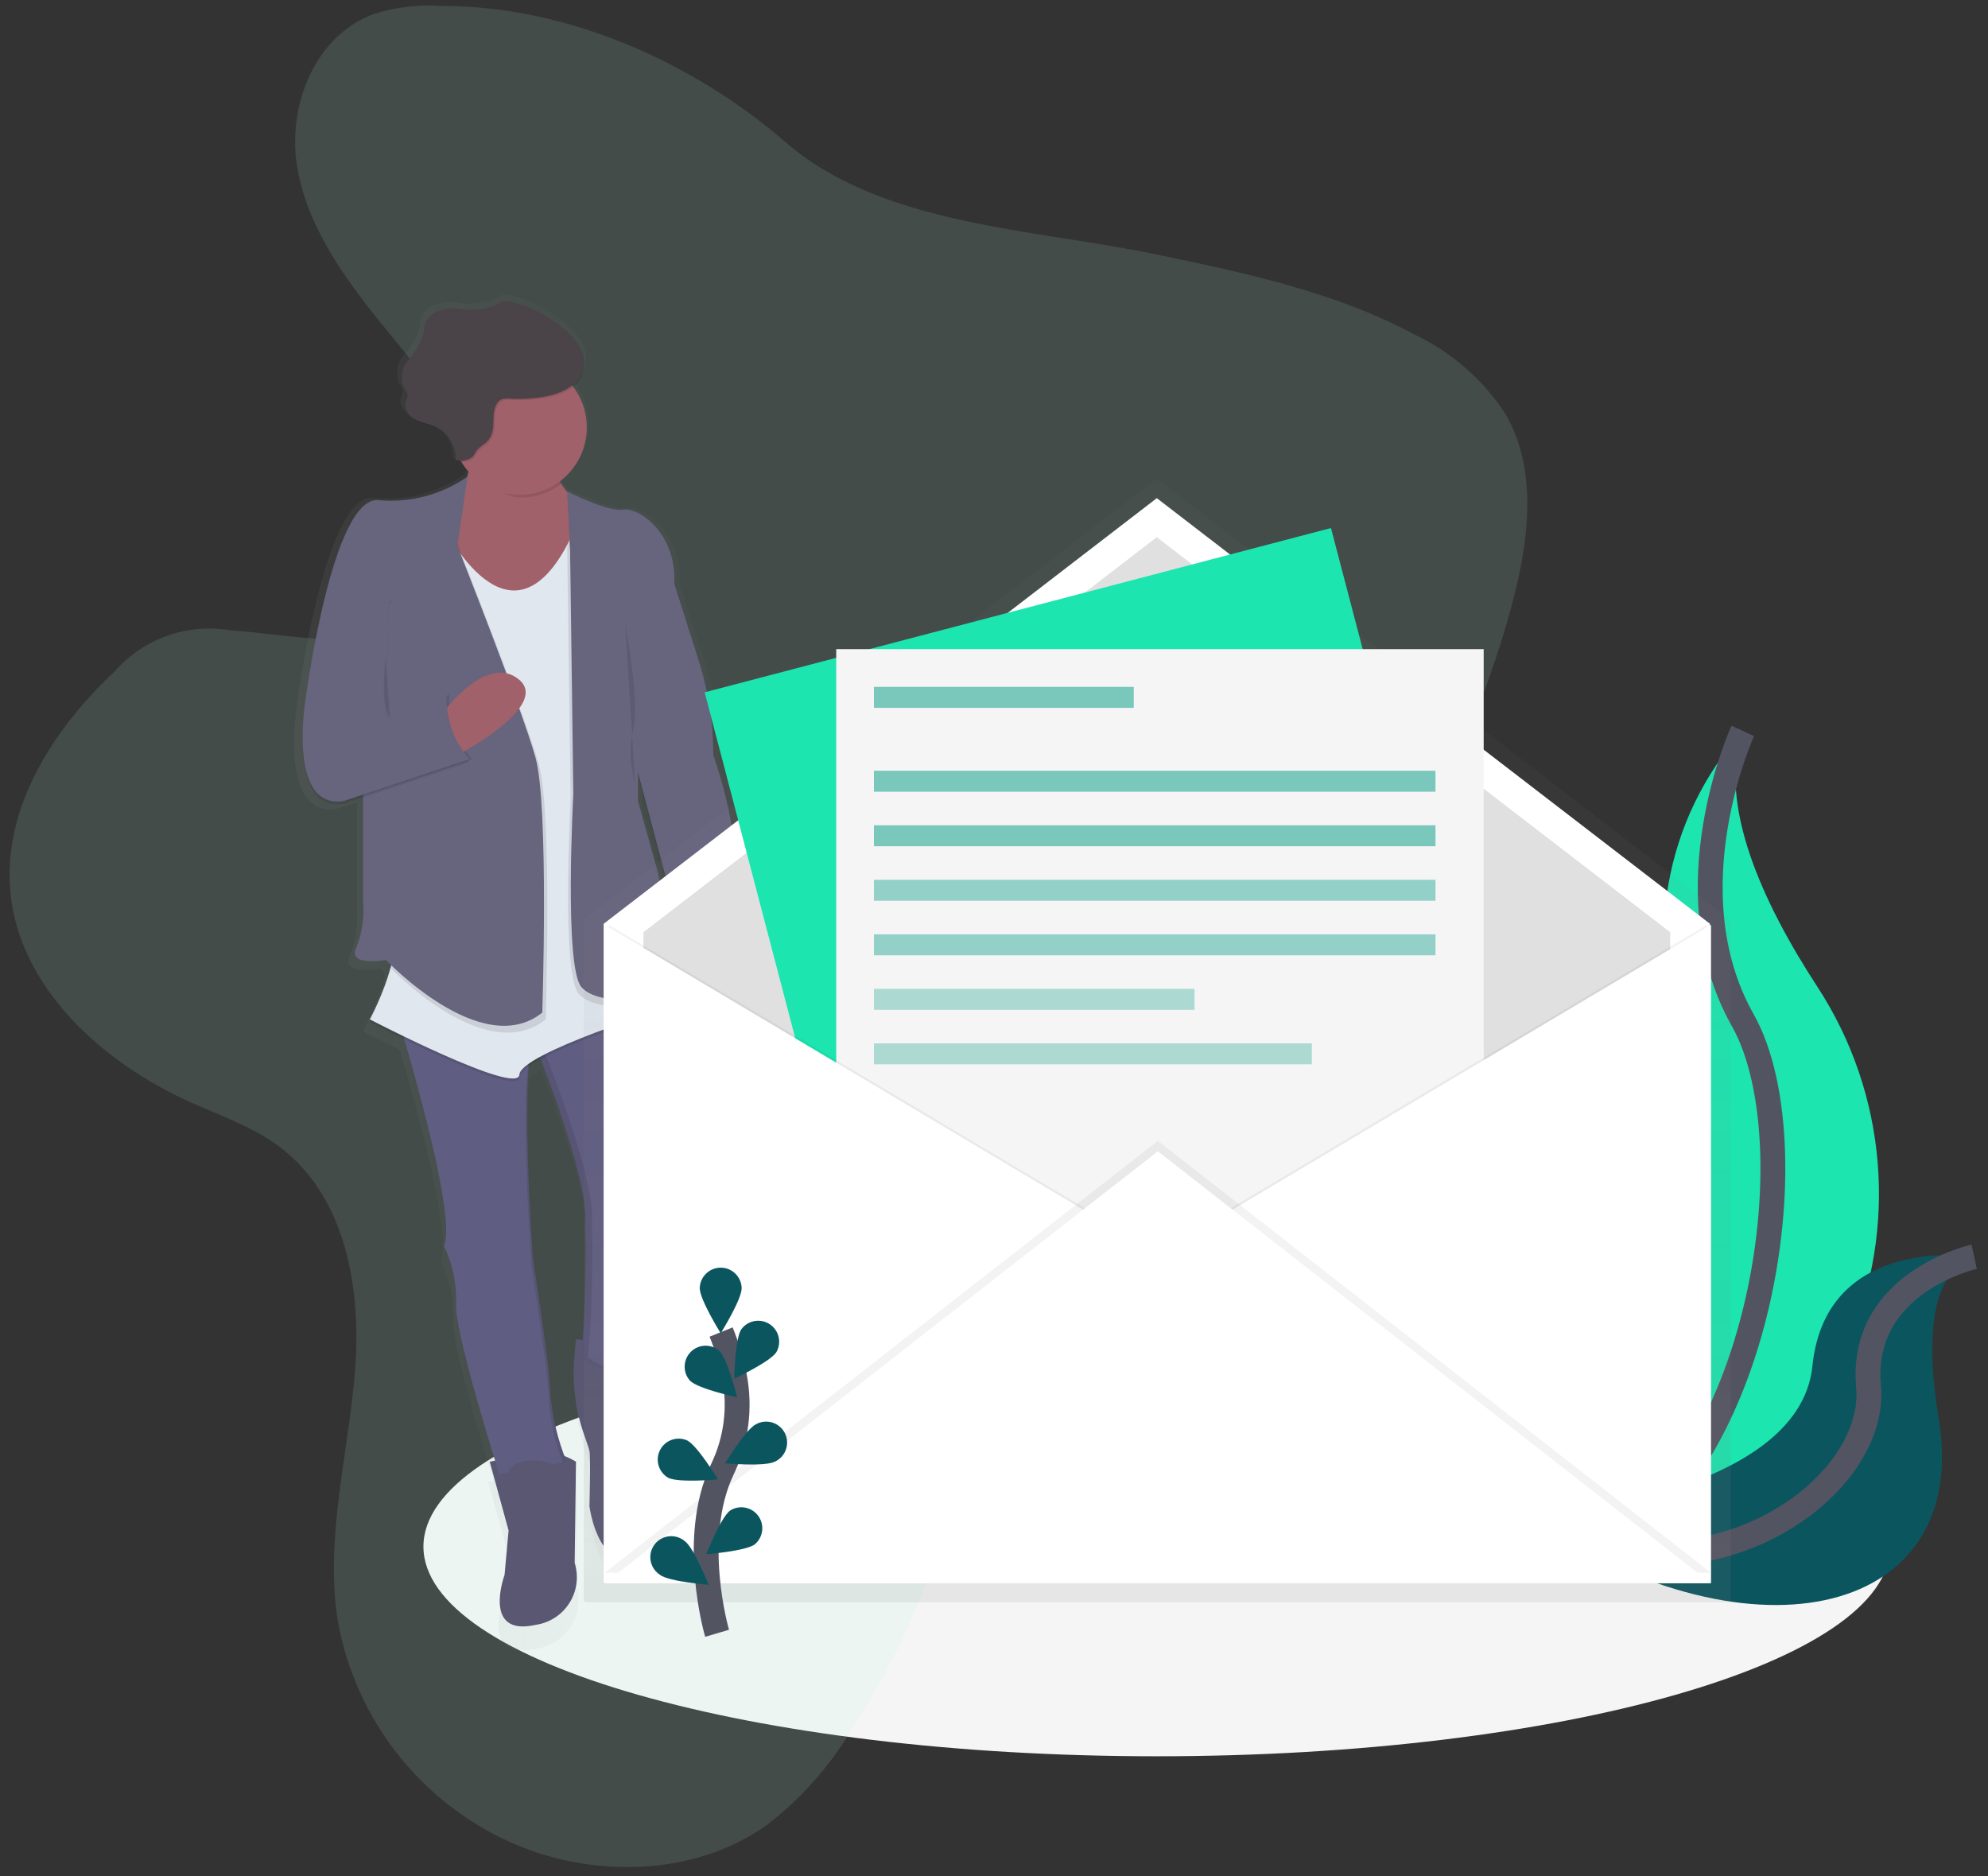 <svg width="160" height="151" viewBox="0 0 160 151" fill="none" xmlns="http://www.w3.org/2000/svg">
<rect x="0" y="0" width="160" height="151" fill="#333333" stroke="none"/>
<path d="M93.103 141.341C125.702 141.341 152.128 133.786 152.128 124.466C152.128 115.146 125.702 107.591 93.103 107.591C60.505 107.591 34.079 115.146 34.079 124.466C34.079 133.786 60.505 141.341 93.103 141.341Z" fill="#F5F5F5"/>
<path d="M140.265 58.82C133.927 65.909 132.162 75.984 135.712 84.808C141.614 100.333 125.594 126.152 125.594 126.152C125.594 126.152 125.763 126.127 126.085 126.071C136.148 124.289 144.647 117.574 148.712 108.191C152.777 98.809 151.867 88.011 146.287 79.443C141.854 72.656 138.206 64.693 140.265 58.82Z" fill="#1CE5AF"/>
<path d="M140.265 58.82C140.265 58.82 134.363 71.645 140.265 82.108C146.167 92.571 141.278 121.933 125.594 126.152" stroke="#535461" stroke-width="2"/>
<path d="M158.887 101.138C158.887 101.138 146.956 99.238 145.868 109.938C144.779 120.638 122.933 122.12 122.933 122.12C122.933 122.12 123.075 122.22 123.342 122.393C141.387 134.246 158.637 129.943 156.038 114.203C155.066 108.352 155.142 102.474 158.887 101.138Z" fill="#0B555F"/>
<path d="M158.887 101.138C158.887 101.138 149.625 103.173 150.386 111.601C151.146 120.029 136.627 130.126 122.926 122.116" stroke="#535461" stroke-width="2"/>
<path opacity="0.128" d="M35.631 0.48C33.776 0.341 31.911 0.553 30.135 1.107C25.399 2.812 23.154 8.391 23.884 13.223C24.615 18.055 27.617 22.25 30.732 26.095C33.846 29.94 37.222 33.735 38.926 38.324C39.906 40.583 40.043 43.12 39.311 45.472C37.976 49.001 33.948 50.972 30.083 51.382C26.218 51.792 22.335 50.993 18.456 50.715C15.023 50.155 11.543 51.402 9.246 54.015C4.215 58.706 0.188 65.115 0.839 71.834C1.576 79.456 8.147 85.482 15.345 88.712C17.728 89.784 20.248 90.651 22.346 92.181C27.871 96.214 29.113 103.772 28.563 110.445C28.013 117.118 26.139 123.797 27.182 130.412C28.584 138.329 33.825 145.032 41.167 148.3C47.694 151.19 55.863 151.01 61.653 146.921C64.388 144.835 66.702 142.249 68.473 139.299C71.269 134.997 73.545 130.379 75.253 125.54C76.062 123.248 76.821 120.782 78.707 119.188C79.928 118.254 81.331 117.587 82.826 117.231C87.274 115.946 91.96 115.592 96.449 114.449C100.938 113.306 105.456 111.176 107.897 107.367C111.35 101.962 109.738 95.049 109.754 88.69C109.782 74.202 118.759 61.23 122.072 47.111C123.155 42.495 123.557 37.388 121.14 33.272C119.326 30.519 116.792 28.317 113.814 26.906C107.418 23.473 100.138 21.945 92.98 20.458C83.031 18.395 70.95 18.128 63.239 11.453C55.846 5.047 45.723 0.48 35.631 0.48Z" fill="#B2F4DE"/>
<g opacity="0.5">
<path d="M57.952 61.09C57.951 58.442 57.537 55.81 56.723 53.29L54.699 47.007V46.696C54.761 42.671 51.626 40.663 50.419 40.881C49.182 41.104 45.753 39.381 45.753 39.381V39.428C45.517 39.157 45.305 38.867 45.118 38.561C46.316 37.689 47.112 36.37 47.325 34.903C47.538 33.436 47.15 31.945 46.249 30.768C46.62 30.489 46.903 30.109 47.064 29.674C47.306 28.86 47.162 27.979 46.674 27.284C46.48 26.993 46.254 26.724 45.999 26.484C45.614 26.102 45.192 25.757 44.741 25.455C43.64 24.632 42.374 24.056 41.031 23.767C40.797 23.712 40.554 23.712 40.321 23.767C40.119 23.849 39.926 23.953 39.747 24.078C38.743 24.452 37.655 24.537 36.607 24.321C35.541 24.265 34.245 24.564 33.908 25.565C33.835 25.882 33.779 26.202 33.739 26.525C33.47 27.276 33.052 27.964 32.51 28.55C31.966 29.153 31.803 30.009 32.087 30.771C32.218 31.007 32.423 31.225 32.423 31.495C32.393 31.686 32.336 31.872 32.255 32.048C32.172 32.483 32.342 32.928 32.694 33.197C32.84 33.353 33.011 33.484 33.2 33.583C33.735 33.856 34.35 33.941 34.899 34.194C35.171 34.322 35.42 34.492 35.637 34.7C36.174 35.264 36.462 36.021 36.437 36.8L36.55 36.812V36.912C36.668 36.925 36.792 36.937 36.916 36.942C37.093 37.226 37.295 37.494 37.521 37.742C37.483 37.886 37.44 38.032 37.391 38.181C35.244 39.647 32.656 40.323 30.067 40.096C26.133 39.541 23.883 56.753 23.883 56.753C23.737 57.737 23.666 58.731 23.67 59.726C23.653 62.257 24.185 65.57 27.144 65.082L28.717 64.564V73.077C28.837 74.397 28.645 75.726 28.155 76.958C27.37 78.507 30.63 77.958 30.63 77.958C30.63 77.958 30.755 78.088 30.983 78.309L30.91 78.509L31.01 78.609C30.582 80.076 30.004 81.494 29.285 82.843L29.378 82.89C29.32 83.003 29.285 83.059 29.285 83.059C29.285 83.059 30.497 83.678 32.163 84.476C33.502 89.005 36.433 99.495 35.468 101.493L35.495 101.55C36.193 102.983 36.532 104.564 36.481 106.157C36.297 107.966 38.799 116.186 39.734 119.171L39.292 119.26L40.865 124.923L40.527 128.588C40.527 128.588 38.616 133.696 43.112 132.697C44.272 132.546 45.305 131.89 45.934 130.904C46.563 129.918 46.724 128.705 46.372 127.589L46.485 119.259C46.485 119.259 46.051 119.018 45.517 118.786C44.883 117.197 44.49 115.523 44.349 113.818C44.349 111.709 42.886 102.601 42.886 102.601V102.537L42.879 102.415V102.395C42.879 102.282 42.859 102.127 42.846 101.938V101.928C42.455 96.875 42.353 91.804 42.542 86.74C42.867 86.52 43.205 86.319 43.554 86.14C44.653 88.908 47.469 96.385 47.29 99.522C47.066 103.403 47.234 100.356 47.29 99.859C47.307 99.705 47.319 99.891 47.324 100.308V101.95C47.324 102.287 47.324 102.662 47.312 103.05V103.286C47.312 103.524 47.312 103.767 47.3 104.013C47.3 104.35 47.287 104.678 47.28 105.013C47.263 105.772 47.241 106.54 47.214 107.259C47.214 107.339 47.211 107.418 47.206 107.497C47.2 107.654 47.194 107.808 47.187 107.959C47.179 108.11 47.173 108.257 47.167 108.401C47.16 108.544 47.153 108.683 47.145 108.818C47.137 108.977 47.126 109.129 47.118 109.274L46.507 109.186L46.377 110.586C46.173 112.815 46.461 115.062 47.221 117.167C47.429 117.744 47.591 118.222 47.627 118.392C47.74 118.947 47.627 122.948 47.627 122.948C47.627 122.948 48.302 128.167 51.451 127.167C52.771 126.61 53.697 125.394 53.884 123.973C54.249 122.38 54.113 120.714 53.495 119.202C52.922 117.981 52.72 116.619 52.913 115.284C53.28 113.606 53.469 111.894 53.474 110.176L53.127 110.127C53.214 109.962 53.292 109.793 53.362 109.621C53.362 109.621 53.249 101.958 54.261 100.959C54.818 100.409 54.767 99.088 54.599 98.008C54.358 96.445 54.301 94.859 54.43 93.283C54.454 92.684 54.55 92.089 54.715 91.513C55.014 90.926 55.308 85.006 53.994 82.157L54.264 82.073L54.222 81.864L54.264 81.85C54.462 82.379 54.687 82.898 54.939 83.404C55.005 83.456 55.081 83.493 55.162 83.515C58.803 82.875 58.95 79.475 58.748 77.615C58.902 77.689 58.986 77.737 58.986 77.737L59.323 72.843C59.669 71.935 59.825 70.966 59.78 69.996C59.602 66.955 58.986 63.955 57.952 61.09ZM53.938 75C53.688 72.869 53.339 70.862 53.339 70.862L51.653 64.862V62.678L54.327 72.668L53.938 75Z" fill="url(#paint0_linear_125_8927)"/>
</g>
<path d="M46.356 107.76L46.231 109.132C46.034 111.312 46.313 113.509 47.049 115.57C47.249 116.135 47.407 116.601 47.44 116.77C47.547 117.313 47.44 121.22 47.44 121.22C47.44 121.22 48.09 126.32 51.128 125.344C52.406 124.79 53.297 123.604 53.476 122.222C53.827 120.666 53.695 119.04 53.098 117.561C52.544 116.366 52.349 115.036 52.536 113.732C52.891 112.092 53.073 110.418 53.079 108.74L46.356 107.76Z" fill="#5A5773"/>
<path d="M43.102 84.209C43.102 84.209 47.332 94.52 47.115 98.317C46.898 102.114 47.061 99.13 47.115 98.643C47.189 102.19 47.081 105.738 46.789 109.274C46.789 109.274 51.236 112.529 52.971 108.189C52.971 108.189 52.863 100.702 53.837 99.724C54.374 99.187 54.321 97.895 54.163 96.84C53.929 95.314 53.872 93.767 53.994 92.228C54.013 91.642 54.105 91.061 54.269 90.498C54.595 89.847 54.92 82.467 52.97 80.405L43.102 84.209Z" fill="#605D82"/>
<path opacity="0.1" d="M47.333 109.278C47.624 105.742 47.733 102.194 47.658 98.647C47.604 99.135 47.441 102.12 47.658 98.321C47.876 94.522 43.646 84.213 43.646 84.213L53.109 80.571C53.065 80.515 53.02 80.463 52.974 80.414L43.105 84.214C43.105 84.214 47.334 94.525 47.117 98.325C46.9 102.125 47.063 99.138 47.117 98.651C47.191 102.198 47.083 105.746 46.791 109.282C47.819 110.019 49.048 110.425 50.313 110.443C49.24 110.302 48.217 109.902 47.333 109.278Z" fill="black"/>
<path d="M39.415 117.635L40.933 123.17L40.607 126.751C40.607 126.751 38.764 131.743 43.105 130.766C44.23 130.606 45.227 129.959 45.832 128.998C46.438 128.037 46.59 126.858 46.25 125.774L46.358 117.635C45.595 117.175 44.744 116.88 43.86 116.768C43.101 116.877 39.415 117.635 39.415 117.635Z" fill="#5A5773"/>
<path d="M31.932 81.605C31.932 81.605 36.92 97.775 35.729 100.271C36.416 101.689 36.75 103.252 36.706 104.827C36.49 106.995 40.176 118.609 40.176 118.609L45.6 117.632C44.912 115.932 44.474 114.141 44.301 112.315C44.301 110.253 42.891 101.346 42.891 101.346C42.891 101.346 41.698 85.067 43.108 83.33L31.932 81.605Z" fill="#605D82"/>
<g opacity="0.1">
<path d="M42.683 84.653C41.783 88.339 42.778 101.901 42.778 101.901C42.778 101.901 44.188 110.801 44.188 112.87C44.321 114.525 44.697 116.152 45.304 117.698L45.598 117.646C44.91 115.946 44.472 114.155 44.299 112.329C44.299 110.267 42.889 101.36 42.889 101.36C42.889 101.36 41.977 88.965 42.683 84.653Z" fill="black"/>
<path d="M35.728 100.27L35.755 100.326C35.763 100.27 35.772 100.211 35.777 100.157C35.763 100.195 35.746 100.233 35.728 100.27Z" fill="black"/>
<path d="M42.858 83.865C42.907 83.678 42.99 83.501 43.102 83.344L31.932 81.605C31.932 81.605 31.998 81.816 32.111 82.192L42.858 83.865Z" fill="black"/>
</g>
<path d="M57.96 75.744C57.96 75.744 59.587 81.819 54.707 82.69C54.627 82.669 54.553 82.633 54.489 82.582C54.489 82.582 51.669 77.047 53.838 74.877L57.96 75.744Z" fill="#A1616A"/>
<path d="M38.006 35.377C38.006 35.377 38.331 39.933 34.753 42.105C31.174 44.277 42.342 50.244 42.342 50.244L48.199 40.91C48.199 40.91 45.707 41.232 44.189 36.895L38.006 35.377Z" fill="#A1616A"/>
<path opacity="0.1" d="M35.618 42.428C35.618 42.428 41.15 53.928 46.138 43.079L53.838 81.279C53.838 81.279 41.907 84.97 41.801 86.706C41.695 88.442 29.765 82.257 29.765 82.257C29.765 82.257 32.364 77.481 31.718 74.552C31.072 71.623 35.618 42.428 35.618 42.428Z" fill="black"/>
<path d="M35.618 42.21C35.618 42.21 41.15 53.71 46.138 42.861L53.838 81.061C53.838 81.061 41.907 84.752 41.801 86.488C41.695 88.224 29.765 82.039 29.765 82.039C29.765 82.039 32.364 77.263 31.718 74.334C31.072 71.405 35.618 42.21 35.618 42.21Z" fill="#E1E7EF"/>
<path d="M41.042 120.674C41.042 120.674 39.632 117.527 42.885 117.527C46.137 117.527 45.597 120.349 45.597 120.349L41.042 120.674Z" fill="#5A5773"/>
<path d="M48.416 112.534C48.416 112.534 47.117 109.169 50.369 109.061C53.62 108.953 51.995 112.099 51.995 112.099L48.416 112.534Z" fill="#5A5773"/>
<path opacity="0.1" d="M45.651 39.765C45.651 39.765 48.958 41.453 50.148 41.23C51.338 41.007 54.485 43.074 54.269 47.199L56.229 53.352C57.013 55.819 57.411 58.392 57.409 60.981C57.409 60.981 60.229 68.794 58.708 72.267L58.382 77.043C56.821 76.21 55.044 75.87 53.286 76.066L53.941 72.166L51.007 61.094L46.133 49.265L45.651 39.765Z" fill="black"/>
<path d="M45.651 39.55C45.651 39.55 48.958 41.238 50.148 41.015C51.338 40.792 54.485 42.859 54.269 46.984L56.229 53.137C57.013 55.604 57.411 58.177 57.409 60.766C57.409 60.766 60.229 68.579 58.708 72.052L58.382 76.828C56.821 75.995 55.044 75.655 53.286 75.851L53.936 71.944L51.007 60.876L46.131 49.047L45.651 39.55Z" fill="#67647E"/>
<path opacity="0.1" d="M51.128 52.737V65L52.755 70.861C52.755 70.861 53.839 77.261 53.514 79.218C53.188 81.175 47.982 81.606 46.572 79.977C45.162 78.348 45.922 64.452 45.922 64.452L45.65 44.109L45.868 43.458L51.128 52.737Z" fill="black"/>
<path d="M51.35 52.195V64.462L52.977 70.323C52.977 70.323 54.061 76.723 53.735 78.68C53.41 80.637 48.204 81.068 46.794 79.439C45.384 77.81 46.143 63.914 46.143 63.914L45.874 43.562L51.35 52.195Z" fill="#67647E"/>
<path opacity="0.1" d="M29.492 62.397L32.963 73.197L31.336 77.809C31.336 77.809 39.036 85.948 43.917 82.041C43.917 82.041 44.459 65.436 43.374 61.529C42.289 57.622 37.084 44.485 37.084 44.485L36.008 41.017L30.261 44.272L29.492 62.397Z" fill="black"/>
<path d="M29.221 61.852V72.483C29.337 73.775 29.152 75.076 28.678 76.283C27.917 77.802 31.064 77.26 31.064 77.26C31.064 77.26 38.764 85.399 43.645 81.492C43.645 81.492 44.188 64.887 43.102 60.98C42.017 57.073 36.812 43.936 36.812 43.936L35.728 40.463L29.981 43.718L29.221 61.852Z" fill="#67647E"/>
<path opacity="0.1" d="M37.626 38.575C35.553 40.021 33.04 40.693 30.523 40.475C26.725 39.932 24.558 56.754 24.558 56.754C24.558 56.754 23.148 65.436 27.703 64.677L37.789 61.312C36.507 59.89 35.844 58.015 35.946 56.103L31.064 58.055L31.283 48.723L37.626 38.575Z" fill="black"/>
<path opacity="0.1" d="M24.773 56.535C24.773 56.535 23.363 65.217 27.918 64.458L38.005 61.093C36.722 59.671 36.059 57.797 36.162 55.884L31.283 57.838L24.773 56.535Z" fill="black"/>
<path d="M35.922 57.028C35.922 57.028 39.307 52.575 41.799 54.713C44.292 56.851 36.816 60.769 36.816 60.769L35.922 57.028Z" fill="#A1616A"/>
<path d="M37.626 38.357C35.553 39.803 33.04 40.475 30.523 40.257C26.725 39.714 24.558 56.536 24.558 56.536C24.558 56.536 23.148 65.218 27.703 64.459L37.789 61.094C36.507 59.672 35.844 57.797 35.946 55.885L31.064 57.839L31.283 48.505L36.815 43.949L37.626 38.357Z" fill="#67647E"/>
<path opacity="0.1" d="M44.295 37.109L38.113 35.59C38.113 35.59 38.434 35.955 38.059 37.38C39.058 38.522 40.276 40.04 41.909 40.04C43.077 40.042 44.215 39.665 45.15 38.965C44.801 38.378 44.514 37.756 44.295 37.109Z" fill="black"/>
<path d="M41.801 39.824C44.797 39.824 47.225 37.394 47.225 34.397C47.225 31.4 44.797 28.97 41.801 28.97C38.806 28.97 36.378 31.4 36.378 34.397C36.378 37.394 38.806 39.824 41.801 39.824Z" fill="#A1616A"/>
<path opacity="0.1" d="M43.857 32.041C45.115 31.827 46.498 31.268 46.92 30.063C47.154 29.267 47.016 28.409 46.544 27.727C46.072 27.057 45.476 26.484 44.788 26.039C43.728 25.234 42.504 24.672 41.203 24.392C40.978 24.338 40.743 24.338 40.518 24.392C40.323 24.471 40.137 24.572 39.964 24.692C38.995 25.058 37.941 25.141 36.928 24.93C35.894 24.876 34.654 25.168 34.329 26.145C34.229 26.445 34.235 26.773 34.16 27.083C33.899 27.814 33.498 28.487 32.98 29.066C32.458 29.66 32.301 30.492 32.572 31.236C32.699 31.467 32.91 31.68 32.91 31.943C32.877 32.13 32.821 32.312 32.741 32.485C32.666 33.079 32.998 33.649 33.551 33.877C34.066 34.144 34.66 34.226 35.187 34.477C36.193 34.973 36.818 36.011 36.786 37.133C37.257 37.261 37.761 37.16 38.147 36.86C38.292 36.7 38.362 36.485 38.494 36.315C38.689 36.113 38.907 35.934 39.142 35.782C40.277 34.849 39.471 33.56 40.113 32.554C40.45 32.036 40.987 32.195 41.53 32.203C42.309 32.221 43.088 32.167 43.857 32.041Z" fill="black"/>
<path d="M43.749 31.933C45.007 31.719 46.39 31.16 46.812 29.955C47.046 29.16 46.908 28.301 46.436 27.619C45.965 26.949 45.368 26.376 44.68 25.931C43.62 25.126 42.396 24.564 41.095 24.284C40.87 24.23 40.635 24.23 40.41 24.284C40.215 24.363 40.029 24.464 39.855 24.584C38.887 24.95 37.834 25.033 36.819 24.822C35.786 24.768 34.546 25.06 34.221 26.037C34.121 26.337 34.126 26.665 34.052 26.975C33.791 27.706 33.39 28.38 32.872 28.958C32.35 29.552 32.194 30.384 32.464 31.128C32.591 31.359 32.801 31.572 32.801 31.835C32.769 32.022 32.712 32.204 32.632 32.377C32.557 32.971 32.889 33.541 33.442 33.769C33.957 34.036 34.551 34.118 35.078 34.369C36.086 34.866 36.712 35.907 36.677 37.032C37.148 37.16 37.652 37.059 38.038 36.759C38.183 36.599 38.254 36.384 38.386 36.214C38.58 36.012 38.798 35.833 39.033 35.681C40.168 34.748 39.362 33.459 40.004 32.453C40.341 31.935 40.878 32.094 41.422 32.102C42.201 32.118 42.98 32.062 43.749 31.933Z" fill="#4A4347"/>
<path opacity="0.1" d="M50.314 50.187C50.314 50.187 51.507 56.373 50.965 58.761C50.634 60.15 50.683 61.602 51.107 62.966" fill="black"/>
<path opacity="0.1" d="M31.043 52.791C31.043 52.791 30.523 56.915 31.389 57.783L31.043 52.791Z" fill="black"/>
<path d="M61.323 103.616C61.462 103.616 61.576 103.503 61.576 103.363C61.576 103.223 61.462 103.11 61.323 103.11C61.183 103.11 61.07 103.223 61.07 103.363C61.07 103.503 61.183 103.616 61.323 103.616Z" fill="black"/>
<g opacity="0.5">
<path d="M139.213 74.127V73.987L93.201 38.587C93.142 38.543 93.061 38.543 93.001 38.587L46.988 73.987V128.865H47.076V128.953H139.306V74.075L139.213 74.127Z" fill="url(#paint1_linear_125_8927)"/>
</g>
<path d="M137.624 127.334H48.583V74.346L93.103 40.09L137.624 74.346V127.334Z" fill="white"/>
<path d="M134.419 124.194H51.786V75.02L93.102 43.229L134.419 75.02V124.194Z" fill="#E0E0E0"/>
<path d="M107.12 42.494L56.713 55.717L73.52 119.868L123.926 106.645L107.12 42.494Z" fill="#1CE5AF"/>
<path d="M119.411 52.24H67.302V118.559H119.411V52.24Z" fill="#F5F5F5"/>
<path opacity="0.05" d="M49.004 74.431L93.524 100.925L49.004 127.419V74.431Z" fill="black"/>
<path d="M48.667 74.431L93.187 100.925L48.667 127.419V74.431Z" fill="white"/>
<path opacity="0.05" d="M137.37 74.431L92.85 100.925L137.37 127.419V74.431Z" fill="black"/>
<path d="M137.708 74.431L93.187 100.925L137.708 127.419V74.431Z" fill="white"/>
<path opacity="0.05" d="M48.667 126.576L93.187 91.813L137.708 126.576H48.667Z" fill="black"/>
<path d="M48.667 127.419L93.187 92.656L137.708 127.419H48.667Z" fill="white"/>
<path d="M57.714 131.443C57.714 131.443 55.477 123.849 58.133 118.257C59.262 115.919 59.602 113.279 59.103 110.731C58.857 109.524 58.5 108.341 58.039 107.199" stroke="#535461" stroke-width="2"/>
<path d="M59.691 103.665C59.691 104.597 58.004 107.295 58.004 107.295C58.004 107.295 56.318 104.595 56.318 103.665C56.34 102.749 57.088 102.018 58.004 102.018C58.92 102.018 59.668 102.749 59.691 103.665Z" fill="#0B555F"/>
<path d="M62.482 108.823C61.976 109.604 59.095 110.954 59.095 110.954C59.095 110.954 59.147 107.771 59.654 106.99C60.179 106.261 61.184 106.072 61.939 106.561C62.693 107.05 62.932 108.045 62.482 108.823Z" fill="#0B555F"/>
<path d="M62.353 117.633C61.521 118.052 58.355 117.763 58.355 117.763C58.355 117.763 60.006 115.043 60.836 114.624C61.377 114.319 62.042 114.336 62.566 114.669C63.091 115.001 63.391 115.596 63.346 116.216C63.302 116.835 62.92 117.381 62.354 117.635L62.353 117.633Z" fill="#0B555F"/>
<path d="M60.762 124.28C60.013 124.834 56.842 125.08 56.842 125.08C56.842 125.08 58.01 122.12 58.758 121.567C59.506 121.09 60.495 121.274 61.022 121.988C61.548 122.702 61.433 123.702 60.757 124.277L60.762 124.28Z" fill="#0B555F"/>
<path d="M55.551 111.133C56.226 111.781 59.327 112.454 59.327 112.454C59.327 112.454 58.566 109.364 57.899 108.716C57.223 108.126 56.205 108.168 55.58 108.812C54.955 109.455 54.943 110.475 55.551 111.134V111.133Z" fill="#0B555F"/>
<path d="M53.788 118.931C54.62 119.35 57.786 119.061 57.786 119.061C57.786 119.061 56.135 116.341 55.305 115.922C54.484 115.559 53.522 115.903 53.117 116.705C52.713 117.508 53.007 118.487 53.787 118.932L53.788 118.931Z" fill="#0B555F"/>
<path d="M53.114 126.741C53.862 127.294 57.033 127.541 57.033 127.541C57.033 127.541 55.866 124.581 55.117 124.028C54.637 123.62 53.969 123.513 53.386 123.752C52.803 123.991 52.401 124.536 52.345 125.164C52.289 125.792 52.587 126.399 53.119 126.738L53.114 126.741Z" fill="#0B555F"/>
<path opacity="0.5" d="M91.248 55.278H70.336V56.966H91.248V55.278Z" fill="#009B84"/>
<path opacity="0.5" d="M115.532 62.028H70.336V63.716H115.532V62.028Z" fill="#009B84"/>
<path opacity="0.5" d="M115.532 66.416H70.336V68.104H115.532V66.416Z" fill="#009B84"/>
<path opacity="0.4" d="M115.532 70.803H70.336V72.491H115.532V70.803Z" fill="#009B84"/>
<path opacity="0.4" d="M115.532 75.191H70.336V76.879H115.532V75.191Z" fill="#009B84"/>
<path opacity="0.3" d="M96.138 79.578H70.336V81.266H96.138V79.578Z" fill="#009B84"/>
<path opacity="0.3" d="M105.582 83.966H70.336V85.654H105.582V83.966Z" fill="#009B84"/>
<defs>
<linearGradient id="paint0_linear_125_8927" x1="23.67" y1="78.276" x2="59.752" y2="78.276" gradientUnits="userSpaceOnUse">
<stop stop-color="#808080" stop-opacity="0.251"/>
<stop offset="0.54" stop-color="#808080" stop-opacity="0.122"/>
<stop offset="1" stop-color="#808080" stop-opacity="0.102"/>
</linearGradient>
<linearGradient id="paint1_linear_125_8927" x1="93.147" y1="128.953" x2="93.147" y2="38.554" gradientUnits="userSpaceOnUse">
<stop stop-color="#808080" stop-opacity="0.251"/>
<stop offset="0.54" stop-color="#808080" stop-opacity="0.122"/>
<stop offset="1" stop-color="#808080" stop-opacity="0.102"/>
</linearGradient>
</defs>
</svg>
